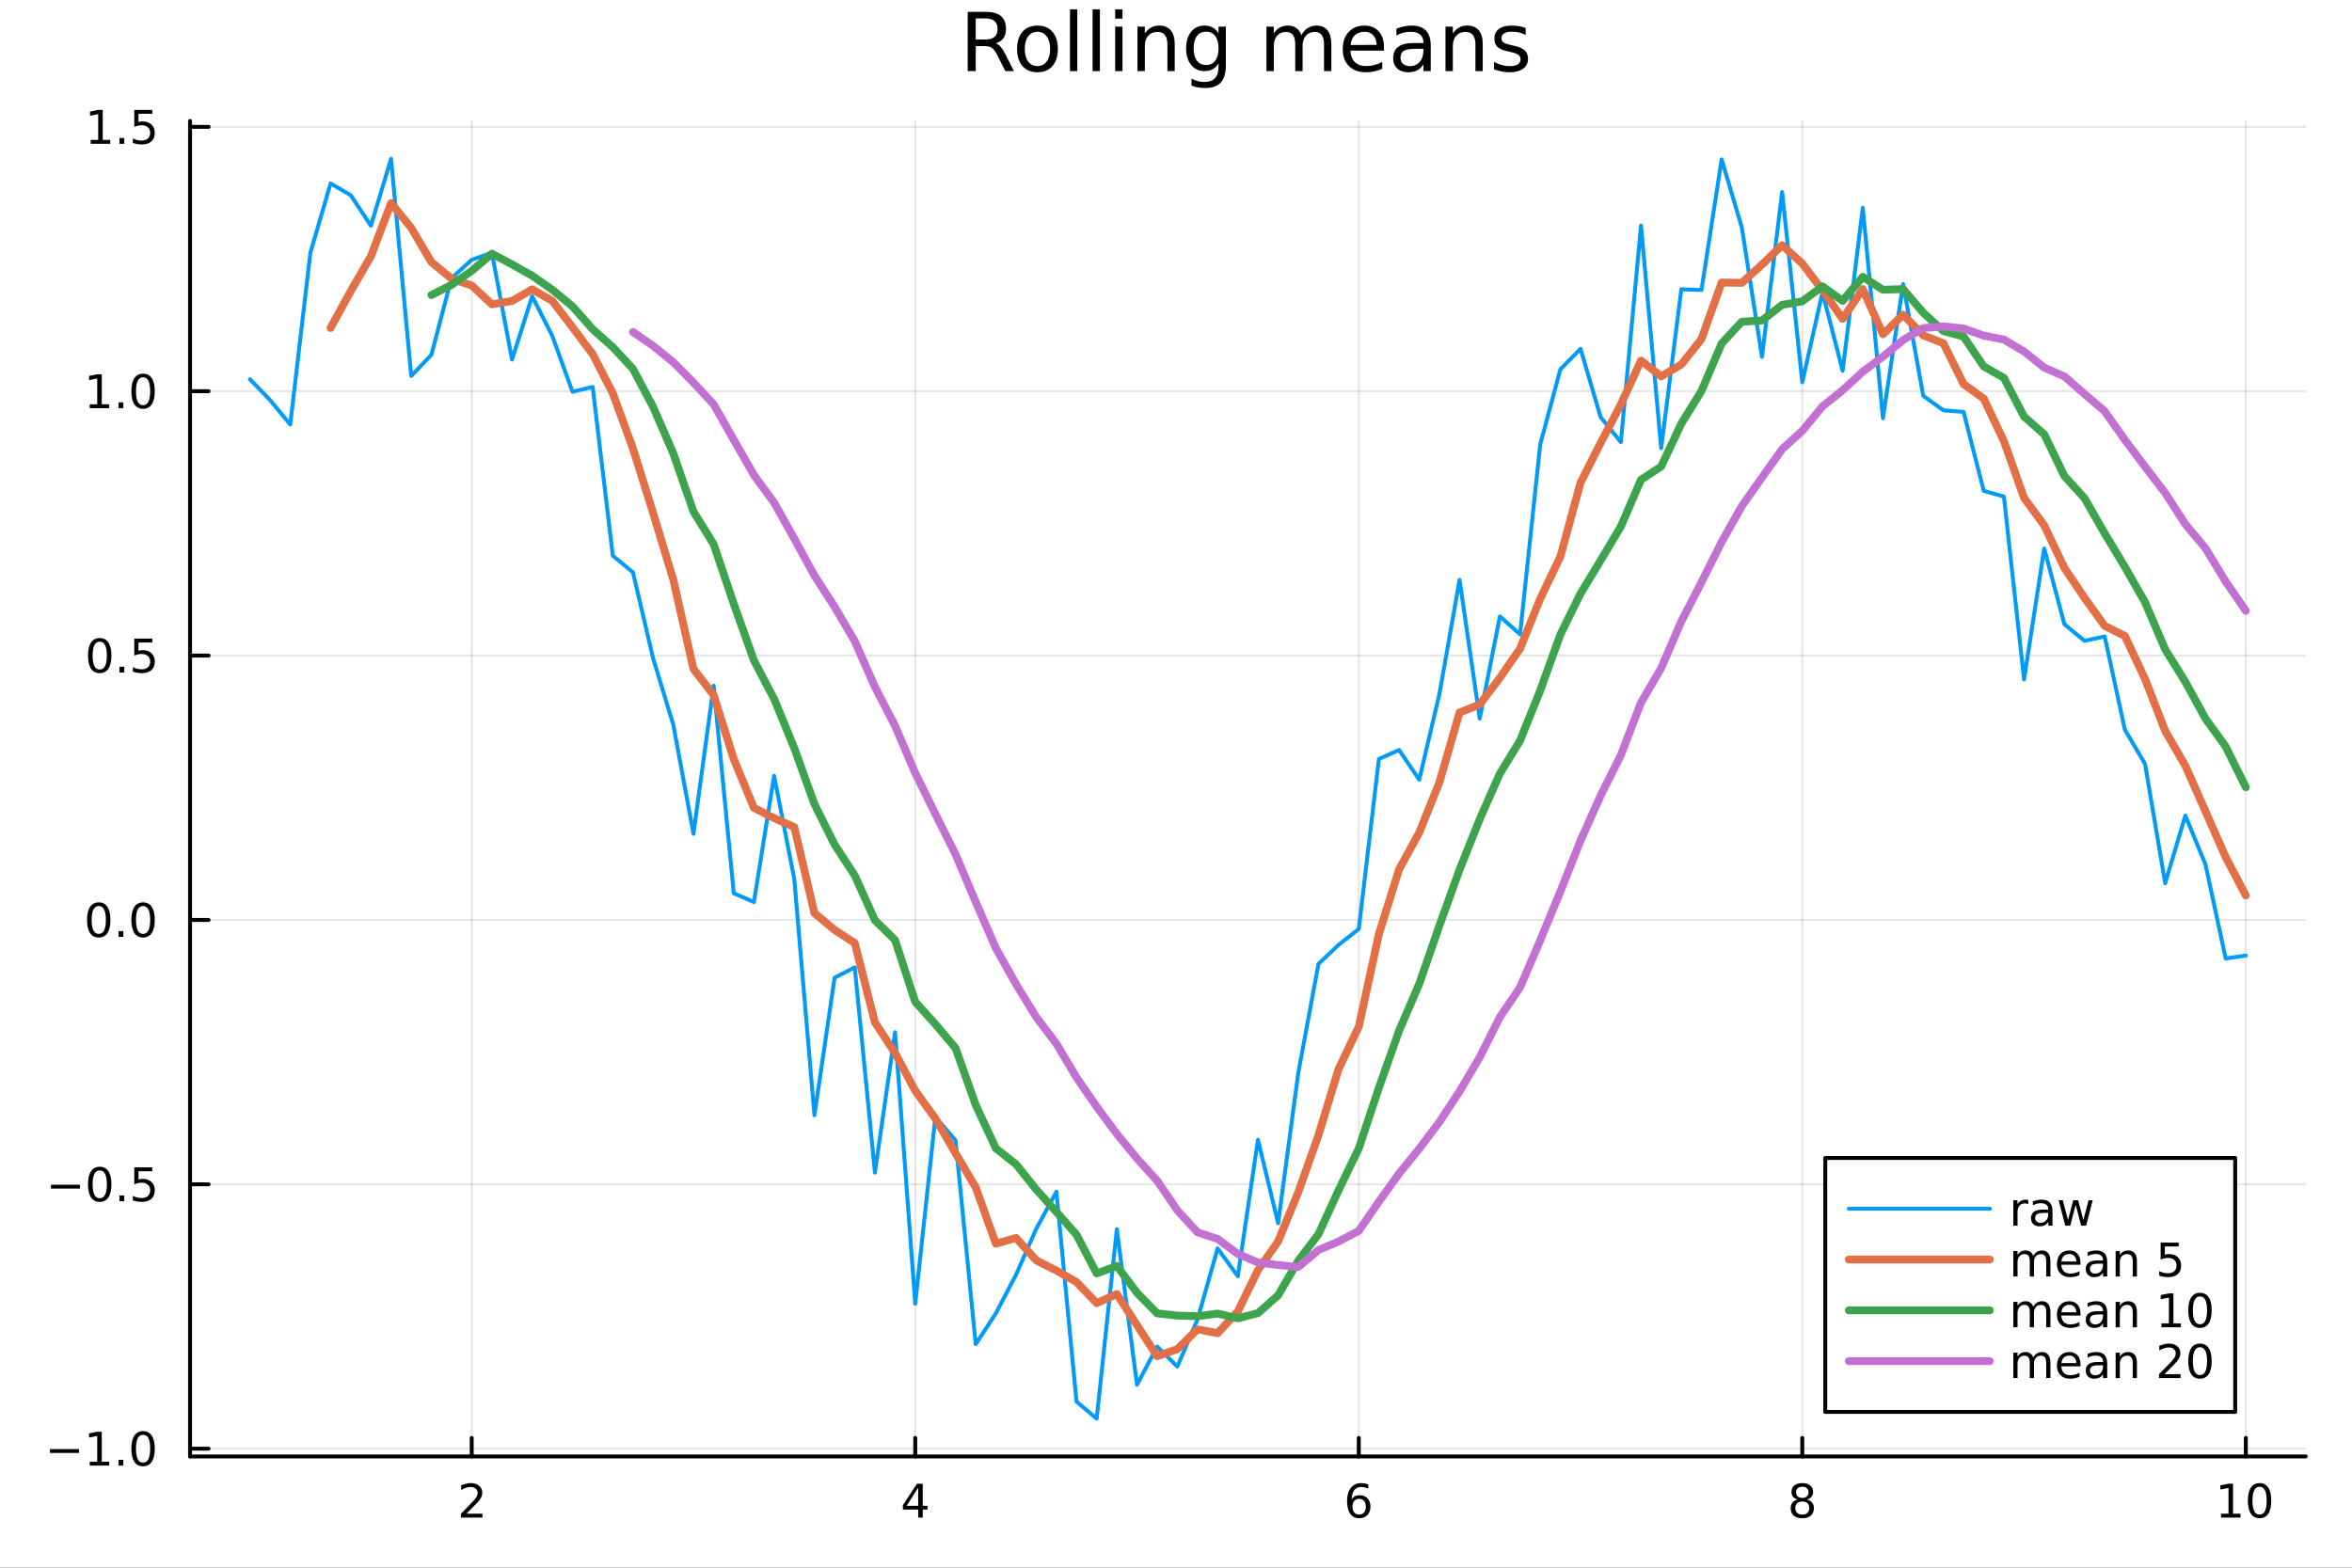 <?xml version="1.0" encoding="utf-8"?>
<svg xmlns="http://www.w3.org/2000/svg" xmlns:xlink="http://www.w3.org/1999/xlink" width="600" height="400" viewBox="0 0 2400 1600">
<rect x="0" y="0" width="2400" height="1600" fill="#333333" stroke="none"/>
<defs>
  <clipPath id="clip520">
    <rect x="0" y="0" width="2400" height="1600"/>
  </clipPath>
</defs>
<path clip-path="url(#clip520)" d="M0 1600 L2400 1600 L2400 0 L0 0  Z" fill="#ffffff" fill-rule="evenodd" fill-opacity="1"/>
<defs>
  <clipPath id="clip521">
    <rect x="480" y="0" width="1681" height="1600"/>
  </clipPath>
</defs>
<path clip-path="url(#clip520)" d="M193.936 1486.45 L2352.76 1486.45 L2352.76 123.472 L193.936 123.472  Z" fill="#ffffff" fill-rule="evenodd" fill-opacity="1"/>
<defs>
  <clipPath id="clip522">
    <rect x="193" y="123" width="2160" height="1364"/>
  </clipPath>
</defs>
<polyline clip-path="url(#clip522)" style="stroke:#000000; stroke-linecap:round; stroke-linejoin:round; stroke-width:2; stroke-opacity:0.1; fill:none" points="481.326,1486.45 481.326,123.472 "/>
<polyline clip-path="url(#clip522)" style="stroke:#000000; stroke-linecap:round; stroke-linejoin:round; stroke-width:2; stroke-opacity:0.1; fill:none" points="933.909,1486.45 933.909,123.472 "/>
<polyline clip-path="url(#clip522)" style="stroke:#000000; stroke-linecap:round; stroke-linejoin:round; stroke-width:2; stroke-opacity:0.1; fill:none" points="1386.49,1486.45 1386.49,123.472 "/>
<polyline clip-path="url(#clip522)" style="stroke:#000000; stroke-linecap:round; stroke-linejoin:round; stroke-width:2; stroke-opacity:0.1; fill:none" points="1839.07,1486.45 1839.07,123.472 "/>
<polyline clip-path="url(#clip522)" style="stroke:#000000; stroke-linecap:round; stroke-linejoin:round; stroke-width:2; stroke-opacity:0.1; fill:none" points="2291.66,1486.45 2291.66,123.472 "/>
<polyline clip-path="url(#clip522)" style="stroke:#000000; stroke-linecap:round; stroke-linejoin:round; stroke-width:2; stroke-opacity:0.1; fill:none" points="193.936,1478.52 2352.76,1478.52 "/>
<polyline clip-path="url(#clip522)" style="stroke:#000000; stroke-linecap:round; stroke-linejoin:round; stroke-width:2; stroke-opacity:0.1; fill:none" points="193.936,1208.71 2352.76,1208.71 "/>
<polyline clip-path="url(#clip522)" style="stroke:#000000; stroke-linecap:round; stroke-linejoin:round; stroke-width:2; stroke-opacity:0.1; fill:none" points="193.936,938.898 2352.76,938.898 "/>
<polyline clip-path="url(#clip522)" style="stroke:#000000; stroke-linecap:round; stroke-linejoin:round; stroke-width:2; stroke-opacity:0.1; fill:none" points="193.936,669.088 2352.76,669.088 "/>
<polyline clip-path="url(#clip522)" style="stroke:#000000; stroke-linecap:round; stroke-linejoin:round; stroke-width:2; stroke-opacity:0.1; fill:none" points="193.936,399.279 2352.76,399.279 "/>
<polyline clip-path="url(#clip522)" style="stroke:#000000; stroke-linecap:round; stroke-linejoin:round; stroke-width:2; stroke-opacity:0.1; fill:none" points="193.936,129.469 2352.76,129.469 "/>
<polyline clip-path="url(#clip520)" style="stroke:#000000; stroke-linecap:round; stroke-linejoin:round; stroke-width:4; stroke-opacity:1; fill:none" points="193.936,1486.45 2352.76,1486.45 "/>
<polyline clip-path="url(#clip520)" style="stroke:#000000; stroke-linecap:round; stroke-linejoin:round; stroke-width:4; stroke-opacity:1; fill:none" points="481.326,1486.45 481.326,1467.55 "/>
<polyline clip-path="url(#clip520)" style="stroke:#000000; stroke-linecap:round; stroke-linejoin:round; stroke-width:4; stroke-opacity:1; fill:none" points="933.909,1486.45 933.909,1467.55 "/>
<polyline clip-path="url(#clip520)" style="stroke:#000000; stroke-linecap:round; stroke-linejoin:round; stroke-width:4; stroke-opacity:1; fill:none" points="1386.49,1486.45 1386.49,1467.55 "/>
<polyline clip-path="url(#clip520)" style="stroke:#000000; stroke-linecap:round; stroke-linejoin:round; stroke-width:4; stroke-opacity:1; fill:none" points="1839.07,1486.45 1839.07,1467.55 "/>
<polyline clip-path="url(#clip520)" style="stroke:#000000; stroke-linecap:round; stroke-linejoin:round; stroke-width:4; stroke-opacity:1; fill:none" points="2291.66,1486.45 2291.66,1467.55 "/>
<path clip-path="url(#clip520)" d="M475.979 1544.91 L492.298 1544.91 L492.298 1548.85 L470.354 1548.85 L470.354 1544.91 Q473.016 1542.16 477.599 1537.53 Q482.206 1532.88 483.386 1531.53 Q485.632 1529.01 486.511 1527.27 Q487.414 1525.51 487.414 1523.82 Q487.414 1521.07 485.47 1519.33 Q483.548 1517.6 480.446 1517.6 Q478.247 1517.6 475.794 1518.36 Q473.363 1519.13 470.585 1520.68 L470.585 1515.95 Q473.409 1514.82 475.863 1514.24 Q478.317 1513.66 480.354 1513.66 Q485.724 1513.66 488.919 1516.35 Q492.113 1519.03 492.113 1523.52 Q492.113 1525.65 491.303 1527.57 Q490.516 1529.47 488.409 1532.07 Q487.831 1532.74 484.729 1535.95 Q481.627 1539.15 475.979 1544.91 Z" fill="#000000" fill-rule="nonzero" fill-opacity="1" /><path clip-path="url(#clip520)" d="M936.918 1518.36 L925.113 1536.81 L936.918 1536.81 L936.918 1518.36 M935.691 1514.29 L941.571 1514.29 L941.571 1536.81 L946.501 1536.81 L946.501 1540.7 L941.571 1540.7 L941.571 1548.85 L936.918 1548.85 L936.918 1540.7 L921.316 1540.7 L921.316 1536.19 L935.691 1514.29 Z" fill="#000000" fill-rule="nonzero" fill-opacity="1" /><path clip-path="url(#clip520)" d="M1386.9 1529.7 Q1383.75 1529.7 1381.9 1531.86 Q1380.07 1534.01 1380.07 1537.76 Q1380.07 1541.49 1381.9 1543.66 Q1383.75 1545.82 1386.9 1545.82 Q1390.04 1545.82 1391.87 1543.66 Q1393.73 1541.49 1393.73 1537.76 Q1393.73 1534.01 1391.87 1531.86 Q1390.04 1529.7 1386.9 1529.7 M1396.18 1515.05 L1396.18 1519.31 Q1394.42 1518.48 1392.61 1518.04 Q1390.83 1517.6 1389.07 1517.6 Q1384.44 1517.6 1381.99 1520.72 Q1379.56 1523.85 1379.21 1530.17 Q1380.58 1528.15 1382.64 1527.09 Q1384.7 1526 1387.17 1526 Q1392.38 1526 1395.39 1529.17 Q1398.42 1532.32 1398.42 1537.76 Q1398.42 1543.08 1395.28 1546.3 Q1392.13 1549.52 1386.9 1549.52 Q1380.9 1549.52 1377.73 1544.94 Q1374.56 1540.33 1374.56 1531.6 Q1374.56 1523.41 1378.45 1518.55 Q1382.34 1513.66 1388.89 1513.66 Q1390.65 1513.66 1392.43 1514.01 Q1394.23 1514.36 1396.18 1515.05 Z" fill="#000000" fill-rule="nonzero" fill-opacity="1" /><path clip-path="url(#clip520)" d="M1839.07 1532.44 Q1835.74 1532.44 1833.82 1534.22 Q1831.92 1536 1831.92 1539.13 Q1831.92 1542.25 1833.82 1544.03 Q1835.74 1545.82 1839.07 1545.82 Q1842.41 1545.82 1844.33 1544.03 Q1846.25 1542.23 1846.25 1539.13 Q1846.25 1536 1844.33 1534.22 Q1842.43 1532.44 1839.07 1532.44 M1834.4 1530.45 Q1831.39 1529.7 1829.7 1527.64 Q1828.03 1525.58 1828.03 1522.62 Q1828.03 1518.48 1830.97 1516.07 Q1833.94 1513.66 1839.07 1513.66 Q1844.24 1513.66 1847.18 1516.07 Q1850.12 1518.48 1850.12 1522.62 Q1850.12 1525.58 1848.43 1527.64 Q1846.76 1529.7 1843.77 1530.45 Q1847.15 1531.23 1849.03 1533.52 Q1850.93 1535.82 1850.93 1539.13 Q1850.93 1544.15 1847.85 1546.83 Q1844.79 1549.52 1839.07 1549.52 Q1833.36 1549.52 1830.28 1546.83 Q1827.22 1544.15 1827.22 1539.13 Q1827.22 1535.82 1829.12 1533.52 Q1831.02 1531.23 1834.4 1530.45 M1832.69 1523.06 Q1832.69 1525.75 1834.35 1527.25 Q1836.04 1528.76 1839.07 1528.76 Q1842.08 1528.76 1843.77 1527.25 Q1845.49 1525.75 1845.49 1523.06 Q1845.49 1520.38 1843.77 1518.87 Q1842.08 1517.37 1839.07 1517.37 Q1836.04 1517.37 1834.35 1518.87 Q1832.69 1520.38 1832.69 1523.06 Z" fill="#000000" fill-rule="nonzero" fill-opacity="1" /><path clip-path="url(#clip520)" d="M2266.34 1544.91 L2273.98 1544.91 L2273.98 1518.55 L2265.67 1520.21 L2265.67 1515.95 L2273.94 1514.29 L2278.61 1514.29 L2278.61 1544.91 L2286.25 1544.91 L2286.25 1548.85 L2266.34 1548.85 L2266.34 1544.91 Z" fill="#000000" fill-rule="nonzero" fill-opacity="1" /><path clip-path="url(#clip520)" d="M2305.7 1517.37 Q2302.09 1517.37 2300.26 1520.93 Q2298.45 1524.47 2298.45 1531.6 Q2298.45 1538.71 2300.26 1542.27 Q2302.09 1545.82 2305.7 1545.82 Q2309.33 1545.82 2311.14 1542.27 Q2312.96 1538.71 2312.96 1531.6 Q2312.96 1524.47 2311.14 1520.93 Q2309.33 1517.37 2305.7 1517.37 M2305.7 1513.66 Q2311.51 1513.66 2314.56 1518.27 Q2317.64 1522.85 2317.64 1531.6 Q2317.64 1540.33 2314.56 1544.94 Q2311.51 1549.52 2305.7 1549.52 Q2299.89 1549.52 2296.81 1544.94 Q2293.75 1540.33 2293.75 1531.6 Q2293.75 1522.85 2296.81 1518.27 Q2299.89 1513.66 2305.7 1513.66 Z" fill="#000000" fill-rule="nonzero" fill-opacity="1" /><polyline clip-path="url(#clip520)" style="stroke:#000000; stroke-linecap:round; stroke-linejoin:round; stroke-width:4; stroke-opacity:1; fill:none" points="193.936,1486.45 193.936,123.472 "/>
<polyline clip-path="url(#clip520)" style="stroke:#000000; stroke-linecap:round; stroke-linejoin:round; stroke-width:4; stroke-opacity:1; fill:none" points="193.936,1478.52 212.834,1478.52 "/>
<polyline clip-path="url(#clip520)" style="stroke:#000000; stroke-linecap:round; stroke-linejoin:round; stroke-width:4; stroke-opacity:1; fill:none" points="193.936,1208.71 212.834,1208.71 "/>
<polyline clip-path="url(#clip520)" style="stroke:#000000; stroke-linecap:round; stroke-linejoin:round; stroke-width:4; stroke-opacity:1; fill:none" points="193.936,938.898 212.834,938.898 "/>
<polyline clip-path="url(#clip520)" style="stroke:#000000; stroke-linecap:round; stroke-linejoin:round; stroke-width:4; stroke-opacity:1; fill:none" points="193.936,669.088 212.834,669.088 "/>
<polyline clip-path="url(#clip520)" style="stroke:#000000; stroke-linecap:round; stroke-linejoin:round; stroke-width:4; stroke-opacity:1; fill:none" points="193.936,399.279 212.834,399.279 "/>
<polyline clip-path="url(#clip520)" style="stroke:#000000; stroke-linecap:round; stroke-linejoin:round; stroke-width:4; stroke-opacity:1; fill:none" points="193.936,129.469 212.834,129.469 "/>
<path clip-path="url(#clip520)" d="M50.992 1478.97 L80.668 1478.97 L80.668 1482.9 L50.992 1482.9 L50.992 1478.97 Z" fill="#000000" fill-rule="nonzero" fill-opacity="1" /><path clip-path="url(#clip520)" d="M91.571 1491.86 L99.21 1491.86 L99.21 1465.5 L90.899 1467.16 L90.899 1462.9 L99.163 1461.24 L103.839 1461.24 L103.839 1491.86 L111.478 1491.86 L111.478 1495.8 L91.571 1495.8 L91.571 1491.86 Z" fill="#000000" fill-rule="nonzero" fill-opacity="1" /><path clip-path="url(#clip520)" d="M120.922 1489.92 L125.807 1489.92 L125.807 1495.8 L120.922 1495.8 L120.922 1489.92 Z" fill="#000000" fill-rule="nonzero" fill-opacity="1" /><path clip-path="url(#clip520)" d="M145.992 1464.32 Q142.381 1464.32 140.552 1467.88 Q138.746 1471.42 138.746 1478.55 Q138.746 1485.66 140.552 1489.22 Q142.381 1492.76 145.992 1492.76 Q149.626 1492.76 151.431 1489.22 Q153.26 1485.66 153.26 1478.55 Q153.26 1471.42 151.431 1467.88 Q149.626 1464.32 145.992 1464.32 M145.992 1460.61 Q151.802 1460.61 154.857 1465.22 Q157.936 1469.8 157.936 1478.55 Q157.936 1487.28 154.857 1491.89 Q151.802 1496.47 145.992 1496.47 Q140.181 1496.47 137.103 1491.89 Q134.047 1487.28 134.047 1478.55 Q134.047 1469.8 137.103 1465.22 Q140.181 1460.61 145.992 1460.61 Z" fill="#000000" fill-rule="nonzero" fill-opacity="1" /><path clip-path="url(#clip520)" d="M51.987 1209.16 L81.663 1209.16 L81.663 1213.09 L51.987 1213.09 L51.987 1209.16 Z" fill="#000000" fill-rule="nonzero" fill-opacity="1" /><path clip-path="url(#clip520)" d="M101.756 1194.51 Q98.145 1194.51 96.316 1198.07 Q94.51 1201.61 94.51 1208.74 Q94.51 1215.85 96.316 1219.41 Q98.145 1222.96 101.756 1222.96 Q105.39 1222.96 107.196 1219.41 Q109.024 1215.85 109.024 1208.74 Q109.024 1201.61 107.196 1198.07 Q105.39 1194.51 101.756 1194.51 M101.756 1190.8 Q107.566 1190.8 110.621 1195.41 Q113.7 1199.99 113.7 1208.74 Q113.7 1217.47 110.621 1222.08 Q107.566 1226.66 101.756 1226.66 Q95.946 1226.66 92.867 1222.08 Q89.811 1217.47 89.811 1208.74 Q89.811 1199.99 92.867 1195.41 Q95.946 1190.8 101.756 1190.8 Z" fill="#000000" fill-rule="nonzero" fill-opacity="1" /><path clip-path="url(#clip520)" d="M121.918 1220.11 L126.802 1220.11 L126.802 1225.99 L121.918 1225.99 L121.918 1220.11 Z" fill="#000000" fill-rule="nonzero" fill-opacity="1" /><path clip-path="url(#clip520)" d="M137.033 1191.43 L155.39 1191.43 L155.39 1195.36 L141.316 1195.36 L141.316 1203.84 Q142.334 1203.49 143.353 1203.33 Q144.371 1203.14 145.39 1203.14 Q151.177 1203.14 154.556 1206.31 Q157.936 1209.48 157.936 1214.9 Q157.936 1220.48 154.464 1223.58 Q150.992 1226.66 144.672 1226.66 Q142.496 1226.66 140.228 1226.29 Q137.982 1225.92 135.575 1225.18 L135.575 1220.48 Q137.658 1221.61 139.881 1222.17 Q142.103 1222.72 144.58 1222.72 Q148.584 1222.72 150.922 1220.62 Q153.26 1218.51 153.26 1214.9 Q153.26 1211.29 150.922 1209.18 Q148.584 1207.08 144.58 1207.08 Q142.705 1207.08 140.83 1207.49 Q138.978 1207.91 137.033 1208.79 L137.033 1191.43 Z" fill="#000000" fill-rule="nonzero" fill-opacity="1" /><path clip-path="url(#clip520)" d="M100.76 924.697 Q97.149 924.697 95.321 928.261 Q93.515 931.803 93.515 938.933 Q93.515 946.039 95.321 949.604 Q97.149 953.146 100.76 953.146 Q104.395 953.146 106.2 949.604 Q108.029 946.039 108.029 938.933 Q108.029 931.803 106.2 928.261 Q104.395 924.697 100.76 924.697 M100.76 920.993 Q106.571 920.993 109.626 925.599 Q112.705 930.183 112.705 938.933 Q112.705 947.66 109.626 952.266 Q106.571 956.849 100.76 956.849 Q94.95 956.849 91.871 952.266 Q88.816 947.66 88.816 938.933 Q88.816 930.183 91.871 925.599 Q94.95 920.993 100.76 920.993 Z" fill="#000000" fill-rule="nonzero" fill-opacity="1" /><path clip-path="url(#clip520)" d="M120.922 950.298 L125.807 950.298 L125.807 956.178 L120.922 956.178 L120.922 950.298 Z" fill="#000000" fill-rule="nonzero" fill-opacity="1" /><path clip-path="url(#clip520)" d="M145.992 924.697 Q142.381 924.697 140.552 928.261 Q138.746 931.803 138.746 938.933 Q138.746 946.039 140.552 949.604 Q142.381 953.146 145.992 953.146 Q149.626 953.146 151.431 949.604 Q153.26 946.039 153.26 938.933 Q153.26 931.803 151.431 928.261 Q149.626 924.697 145.992 924.697 M145.992 920.993 Q151.802 920.993 154.857 925.599 Q157.936 930.183 157.936 938.933 Q157.936 947.66 154.857 952.266 Q151.802 956.849 145.992 956.849 Q140.181 956.849 137.103 952.266 Q134.047 947.66 134.047 938.933 Q134.047 930.183 137.103 925.599 Q140.181 920.993 145.992 920.993 Z" fill="#000000" fill-rule="nonzero" fill-opacity="1" /><path clip-path="url(#clip520)" d="M101.756 654.887 Q98.145 654.887 96.316 658.452 Q94.51 661.993 94.51 669.123 Q94.51 676.23 96.316 679.794 Q98.145 683.336 101.756 683.336 Q105.39 683.336 107.196 679.794 Q109.024 676.23 109.024 669.123 Q109.024 661.993 107.196 658.452 Q105.39 654.887 101.756 654.887 M101.756 651.183 Q107.566 651.183 110.621 655.79 Q113.7 660.373 113.7 669.123 Q113.7 677.85 110.621 682.456 Q107.566 687.04 101.756 687.04 Q95.946 687.04 92.867 682.456 Q89.811 677.85 89.811 669.123 Q89.811 660.373 92.867 655.79 Q95.946 651.183 101.756 651.183 Z" fill="#000000" fill-rule="nonzero" fill-opacity="1" /><path clip-path="url(#clip520)" d="M121.918 680.489 L126.802 680.489 L126.802 686.368 L121.918 686.368 L121.918 680.489 Z" fill="#000000" fill-rule="nonzero" fill-opacity="1" /><path clip-path="url(#clip520)" d="M137.033 651.808 L155.39 651.808 L155.39 655.744 L141.316 655.744 L141.316 664.216 Q142.334 663.868 143.353 663.706 Q144.371 663.521 145.39 663.521 Q151.177 663.521 154.556 666.693 Q157.936 669.864 157.936 675.28 Q157.936 680.859 154.464 683.961 Q150.992 687.04 144.672 687.04 Q142.496 687.04 140.228 686.669 Q137.982 686.299 135.575 685.558 L135.575 680.859 Q137.658 681.993 139.881 682.549 Q142.103 683.104 144.58 683.104 Q148.584 683.104 150.922 680.998 Q153.26 678.892 153.26 675.28 Q153.26 671.669 150.922 669.563 Q148.584 667.456 144.58 667.456 Q142.705 667.456 140.83 667.873 Q138.978 668.29 137.033 669.169 L137.033 651.808 Z" fill="#000000" fill-rule="nonzero" fill-opacity="1" /><path clip-path="url(#clip520)" d="M91.571 412.624 L99.21 412.624 L99.21 386.258 L90.899 387.925 L90.899 383.665 L99.163 381.999 L103.839 381.999 L103.839 412.624 L111.478 412.624 L111.478 416.559 L91.571 416.559 L91.571 412.624 Z" fill="#000000" fill-rule="nonzero" fill-opacity="1" /><path clip-path="url(#clip520)" d="M120.922 410.679 L125.807 410.679 L125.807 416.559 L120.922 416.559 L120.922 410.679 Z" fill="#000000" fill-rule="nonzero" fill-opacity="1" /><path clip-path="url(#clip520)" d="M145.992 385.077 Q142.381 385.077 140.552 388.642 Q138.746 392.184 138.746 399.313 Q138.746 406.42 140.552 409.985 Q142.381 413.526 145.992 413.526 Q149.626 413.526 151.431 409.985 Q153.26 406.42 153.26 399.313 Q153.26 392.184 151.431 388.642 Q149.626 385.077 145.992 385.077 M145.992 381.374 Q151.802 381.374 154.857 385.98 Q157.936 390.563 157.936 399.313 Q157.936 408.04 154.857 412.647 Q151.802 417.23 145.992 417.23 Q140.181 417.23 137.103 412.647 Q134.047 408.04 134.047 399.313 Q134.047 390.563 137.103 385.98 Q140.181 381.374 145.992 381.374 Z" fill="#000000" fill-rule="nonzero" fill-opacity="1" /><path clip-path="url(#clip520)" d="M92.566 142.814 L100.205 142.814 L100.205 116.448 L91.895 118.115 L91.895 113.856 L100.159 112.189 L104.834 112.189 L104.834 142.814 L112.473 142.814 L112.473 146.749 L92.566 146.749 L92.566 142.814 Z" fill="#000000" fill-rule="nonzero" fill-opacity="1" /><path clip-path="url(#clip520)" d="M121.918 140.869 L126.802 140.869 L126.802 146.749 L121.918 146.749 L121.918 140.869 Z" fill="#000000" fill-rule="nonzero" fill-opacity="1" /><path clip-path="url(#clip520)" d="M137.033 112.189 L155.39 112.189 L155.39 116.124 L141.316 116.124 L141.316 124.596 Q142.334 124.249 143.353 124.087 Q144.371 123.902 145.39 123.902 Q151.177 123.902 154.556 127.073 Q157.936 130.245 157.936 135.661 Q157.936 141.24 154.464 144.342 Q150.992 147.42 144.672 147.42 Q142.496 147.42 140.228 147.05 Q137.982 146.68 135.575 145.939 L135.575 141.24 Q137.658 142.374 139.881 142.93 Q142.103 143.485 144.58 143.485 Q148.584 143.485 150.922 141.379 Q153.26 139.272 153.26 135.661 Q153.26 132.05 150.922 129.944 Q148.584 127.837 144.58 127.837 Q142.705 127.837 140.83 128.254 Q138.978 128.67 137.033 129.55 L137.033 112.189 Z" fill="#000000" fill-rule="nonzero" fill-opacity="1" /><path clip-path="url(#clip520)" d="M1016.15 44.22 Q1018.79 45.111 1021.26 48.028 Q1023.77 50.944 1026.28 56.048 L1034.59 72.576 L1025.8 72.576 L1018.06 57.061 Q1015.06 50.985 1012.22 49 Q1009.43 47.015 1004.57 47.015 L995.656 47.015 L995.656 72.576 L987.474 72.576 L987.474 12.096 L1005.95 12.096 Q1016.32 12.096 1021.42 16.43 Q1026.52 20.765 1026.52 29.515 Q1026.52 35.227 1023.85 38.994 Q1021.22 42.761 1016.15 44.22 M995.656 18.82 L995.656 40.29 L1005.95 40.29 Q1011.86 40.29 1014.86 37.576 Q1017.9 34.822 1017.9 29.515 Q1017.9 24.208 1014.86 21.535 Q1011.86 18.82 1005.95 18.82 L995.656 18.82 Z" fill="#000000" fill-rule="nonzero" fill-opacity="1" /><path clip-path="url(#clip520)" d="M1058.65 32.431 Q1052.65 32.431 1049.17 37.131 Q1045.69 41.789 1045.69 49.931 Q1045.69 58.074 1049.13 62.773 Q1052.61 67.431 1058.65 67.431 Q1064.6 67.431 1068.09 62.732 Q1071.57 58.033 1071.57 49.931 Q1071.57 41.87 1068.09 37.171 Q1064.6 32.431 1058.65 32.431 M1058.65 26.112 Q1068.37 26.112 1073.92 32.431 Q1079.47 38.751 1079.47 49.931 Q1079.47 61.071 1073.92 67.431 Q1068.37 73.751 1058.65 73.751 Q1048.89 73.751 1043.34 67.431 Q1037.83 61.071 1037.83 49.931 Q1037.83 38.751 1043.34 32.431 Q1048.89 26.112 1058.65 26.112 Z" fill="#000000" fill-rule="nonzero" fill-opacity="1" /><path clip-path="url(#clip520)" d="M1091.82 9.544 L1099.28 9.544 L1099.28 72.576 L1091.82 72.576 L1091.82 9.544 Z" fill="#000000" fill-rule="nonzero" fill-opacity="1" /><path clip-path="url(#clip520)" d="M1114.87 9.544 L1122.33 9.544 L1122.33 72.576 L1114.87 72.576 L1114.87 9.544 Z" fill="#000000" fill-rule="nonzero" fill-opacity="1" /><path clip-path="url(#clip520)" d="M1137.92 27.206 L1145.38 27.206 L1145.38 72.576 L1137.92 72.576 L1137.92 27.206 M1137.92 9.544 L1145.38 9.544 L1145.38 18.983 L1137.92 18.983 L1137.92 9.544 Z" fill="#000000" fill-rule="nonzero" fill-opacity="1" /><path clip-path="url(#clip520)" d="M1198.69 45.192 L1198.69 72.576 L1191.23 72.576 L1191.23 45.435 Q1191.23 38.994 1188.72 35.794 Q1186.21 32.594 1181.19 32.594 Q1175.15 32.594 1171.67 36.442 Q1168.18 40.29 1168.18 46.934 L1168.18 72.576 L1160.69 72.576 L1160.69 27.206 L1168.18 27.206 L1168.18 34.254 Q1170.86 30.163 1174.46 28.138 Q1178.11 26.112 1182.85 26.112 Q1190.67 26.112 1194.68 30.973 Q1198.69 35.794 1198.69 45.192 Z" fill="#000000" fill-rule="nonzero" fill-opacity="1" /><path clip-path="url(#clip520)" d="M1243.41 49.364 Q1243.41 41.263 1240.05 36.806 Q1236.73 32.35 1230.69 32.35 Q1224.69 32.35 1221.33 36.806 Q1218.01 41.263 1218.01 49.364 Q1218.01 57.426 1221.33 61.882 Q1224.69 66.338 1230.69 66.338 Q1236.73 66.338 1240.05 61.882 Q1243.41 57.426 1243.41 49.364 M1250.86 66.945 Q1250.86 78.531 1245.72 84.162 Q1240.57 89.833 1229.96 89.833 Q1226.03 89.833 1222.55 89.225 Q1219.06 88.658 1215.78 87.443 L1215.78 80.192 Q1219.06 81.974 1222.26 82.825 Q1225.46 83.675 1228.79 83.675 Q1236.12 83.675 1239.76 79.827 Q1243.41 76.019 1243.41 68.282 L1243.41 64.596 Q1241.1 68.606 1237.5 70.591 Q1233.89 72.576 1228.87 72.576 Q1220.52 72.576 1215.42 66.216 Q1210.31 59.856 1210.31 49.364 Q1210.31 38.832 1215.42 32.472 Q1220.52 26.112 1228.87 26.112 Q1233.89 26.112 1237.5 28.097 Q1241.1 30.082 1243.41 34.092 L1243.41 27.206 L1250.86 27.206 L1250.86 66.945 Z" fill="#000000" fill-rule="nonzero" fill-opacity="1" /><path clip-path="url(#clip520)" d="M1327.91 35.915 Q1330.71 30.892 1334.6 28.502 Q1338.48 26.112 1343.75 26.112 Q1350.84 26.112 1354.69 31.095 Q1358.54 36.037 1358.54 45.192 L1358.54 72.576 L1351.04 72.576 L1351.04 45.435 Q1351.04 38.913 1348.73 35.753 Q1346.42 32.594 1341.68 32.594 Q1335.89 32.594 1332.53 36.442 Q1329.17 40.29 1329.17 46.934 L1329.17 72.576 L1321.67 72.576 L1321.67 45.435 Q1321.67 38.873 1319.36 35.753 Q1317.06 32.594 1312.23 32.594 Q1306.52 32.594 1303.16 36.482 Q1299.8 40.331 1299.8 46.934 L1299.8 72.576 L1292.3 72.576 L1292.3 27.206 L1299.8 27.206 L1299.8 34.254 Q1302.35 30.082 1305.92 28.097 Q1309.48 26.112 1314.38 26.112 Q1319.32 26.112 1322.77 28.624 Q1326.25 31.135 1327.91 35.915 Z" fill="#000000" fill-rule="nonzero" fill-opacity="1" /><path clip-path="url(#clip520)" d="M1412.21 48.028 L1412.21 51.673 L1377.94 51.673 Q1378.43 59.37 1382.56 63.421 Q1386.73 67.431 1394.14 67.431 Q1398.44 67.431 1402.45 66.378 Q1406.5 65.325 1410.47 63.218 L1410.47 70.267 Q1406.46 71.968 1402.25 72.86 Q1398.03 73.751 1393.7 73.751 Q1382.84 73.751 1376.48 67.431 Q1370.16 61.112 1370.16 50.337 Q1370.16 39.197 1376.16 32.675 Q1382.19 26.112 1392.4 26.112 Q1401.56 26.112 1406.86 32.026 Q1412.21 37.9 1412.21 48.028 M1404.76 45.84 Q1404.68 39.723 1401.31 36.077 Q1397.99 32.431 1392.48 32.431 Q1386.24 32.431 1382.48 35.956 Q1378.75 39.48 1378.18 45.88 L1404.76 45.84 Z" fill="#000000" fill-rule="nonzero" fill-opacity="1" /><path clip-path="url(#clip520)" d="M1445.06 49.769 Q1436.03 49.769 1432.55 51.835 Q1429.06 53.901 1429.06 58.884 Q1429.06 62.854 1431.66 65.203 Q1434.29 67.512 1438.78 67.512 Q1444.98 67.512 1448.71 63.137 Q1452.48 58.722 1452.48 51.43 L1452.48 49.769 L1445.06 49.769 M1459.93 46.691 L1459.93 72.576 L1452.48 72.576 L1452.48 65.689 Q1449.92 69.821 1446.12 71.806 Q1442.31 73.751 1436.8 73.751 Q1429.83 73.751 1425.7 69.862 Q1421.61 65.933 1421.61 59.37 Q1421.61 51.714 1426.71 47.825 Q1431.86 43.936 1442.03 43.936 L1452.48 43.936 L1452.48 43.207 Q1452.48 38.062 1449.07 35.267 Q1445.71 32.431 1439.6 32.431 Q1435.71 32.431 1432.02 33.363 Q1428.33 34.295 1424.93 36.158 L1424.93 29.272 Q1429.02 27.692 1432.87 26.922 Q1436.72 26.112 1440.36 26.112 Q1450.21 26.112 1455.07 31.216 Q1459.93 36.32 1459.93 46.691 Z" fill="#000000" fill-rule="nonzero" fill-opacity="1" /><path clip-path="url(#clip520)" d="M1513 45.192 L1513 72.576 L1505.54 72.576 L1505.54 45.435 Q1505.54 38.994 1503.03 35.794 Q1500.52 32.594 1495.5 32.594 Q1489.46 32.594 1485.98 36.442 Q1482.49 40.29 1482.49 46.934 L1482.49 72.576 L1475 72.576 L1475 27.206 L1482.49 27.206 L1482.49 34.254 Q1485.17 30.163 1488.77 28.138 Q1492.42 26.112 1497.16 26.112 Q1504.98 26.112 1508.99 30.973 Q1513 35.794 1513 45.192 Z" fill="#000000" fill-rule="nonzero" fill-opacity="1" /><path clip-path="url(#clip520)" d="M1556.79 28.543 L1556.79 35.591 Q1553.63 33.971 1550.23 33.161 Q1546.82 32.35 1543.18 32.35 Q1537.63 32.35 1534.83 34.052 Q1532.08 35.753 1532.08 39.156 Q1532.08 41.749 1534.06 43.248 Q1536.05 44.706 1542.04 46.043 L1544.59 46.61 Q1552.53 48.311 1555.86 51.43 Q1559.22 54.509 1559.22 60.059 Q1559.22 66.378 1554.2 70.064 Q1549.21 73.751 1540.46 73.751 Q1536.82 73.751 1532.85 73.022 Q1528.92 72.333 1524.54 70.915 L1524.54 63.218 Q1528.67 65.365 1532.68 66.459 Q1536.7 67.512 1540.62 67.512 Q1545.89 67.512 1548.73 65.73 Q1551.56 63.907 1551.56 60.626 Q1551.56 57.588 1549.5 55.967 Q1547.47 54.347 1540.54 52.848 L1537.95 52.24 Q1531.02 50.782 1527.95 47.785 Q1524.87 44.746 1524.87 39.48 Q1524.87 33.08 1529.4 29.596 Q1533.94 26.112 1542.29 26.112 Q1546.42 26.112 1550.06 26.72 Q1553.71 27.327 1556.79 28.543 Z" fill="#000000" fill-rule="nonzero" fill-opacity="1" /><polyline clip-path="url(#clip522)" style="stroke:#009af9; stroke-linecap:round; stroke-linejoin:round; stroke-width:4; stroke-opacity:1; fill:none" points="255.035,387.062 275.607,408.355 296.179,433.23 316.751,257.696 337.322,187.243 357.894,199.2 378.466,230.416 399.038,162.047 419.61,383.706 440.182,362.115 460.754,283.847 481.326,265.177 501.898,257.932 522.47,367.009 543.042,302.41 563.614,342.913 584.186,399.855 604.758,394.914 625.33,567.169 645.902,584.228 666.474,672.017 687.046,739.68 707.617,850.924 728.189,699.782 748.761,911.69 769.333,920.65 789.905,791.771 810.477,897.035 831.049,1138.27 851.621,997.944 872.193,987.268 892.765,1196.75 913.337,1053.44 933.909,1330.61 954.481,1139.89 975.053,1163.95 995.625,1371.88 1016.2,1340.35 1036.77,1301 1057.34,1254.28 1077.91,1216.27 1098.48,1430.45 1119.06,1447.87 1139.63,1254.51 1160.2,1413.31 1180.77,1374.3 1201.34,1394.76 1221.92,1346.76 1242.49,1274.08 1263.06,1302.58 1283.63,1163.31 1304.2,1248.48 1324.78,1095 1345.35,983.852 1365.92,964.308 1386.49,948.174 1407.06,774.613 1427.64,765.453 1448.21,795.777 1468.78,708.394 1489.35,591.839 1509.92,733.392 1530.5,629.12 1551.07,647.409 1571.64,453.658 1592.21,376.929 1612.78,356.032 1633.35,425.818 1653.93,451.156 1674.5,230.262 1695.07,457.451 1715.64,295.211 1736.21,296.016 1756.79,162.711 1777.36,232.115 1797.93,364.224 1818.5,196.048 1839.07,390.101 1859.65,298.393 1880.22,378.446 1900.79,212.109 1921.36,426.802 1941.93,289.917 1962.51,404.022 1983.08,418.771 2003.65,420.416 2024.22,500.96 2044.79,506.766 2065.37,693.448 2085.94,559.778 2106.51,637.067 2127.08,654.069 2147.65,649.631 2168.23,744.741 2188.8,779.645 2209.37,901.393 2229.94,832.402 2250.51,882.374 2271.09,978.261 2291.66,975.225 "/>
<polyline clip-path="url(#clip522)" style="stroke:#e26f46; stroke-linecap:round; stroke-linejoin:round; stroke-width:8; stroke-opacity:1; fill:none" points="337.322,334.717 357.894,297.145 378.466,261.557 399.038,207.32 419.61,232.523 440.182,267.497 460.754,284.426 481.326,291.379 501.898,310.556 522.47,307.216 543.042,295.275 563.614,307.088 584.186,334.024 604.758,361.42 625.33,401.452 645.902,457.816 666.474,523.637 687.046,591.602 707.617,682.804 728.189,709.326 748.761,774.819 769.333,824.545 789.905,834.963 810.477,844.186 831.049,931.883 851.621,949.133 872.193,962.457 892.765,1043.45 913.337,1074.74 933.909,1113.2 954.481,1141.59 975.053,1176.93 995.625,1211.95 1016.2,1269.34 1036.77,1263.41 1057.34,1286.29 1077.91,1296.76 1098.48,1308.47 1119.06,1329.98 1139.63,1320.68 1160.2,1352.48 1180.77,1384.09 1201.34,1376.95 1221.92,1356.73 1242.49,1360.64 1263.06,1338.5 1283.63,1296.3 1304.2,1267.04 1324.78,1216.69 1345.35,1158.64 1365.92,1090.99 1386.49,1047.96 1407.06,953.189 1427.64,887.28 1448.21,849.665 1468.78,798.482 1489.35,727.215 1509.92,718.971 1530.5,691.704 1551.07,662.031 1571.64,611.083 1592.21,568.101 1612.78,492.63 1633.35,451.969 1653.93,412.718 1674.5,368.039 1695.07,384.144 1715.64,371.979 1736.21,346.019 1756.79,288.33 1777.36,288.701 1797.93,270.055 1818.5,250.223 1839.07,269.04 1859.65,296.176 1880.22,325.443 1900.79,295.019 1921.36,341.17 1941.93,321.134 1962.51,342.259 1983.08,350.324 2003.65,391.986 2024.22,406.817 2044.79,450.187 2065.37,508.072 2085.94,536.274 2106.51,579.604 2127.08,610.226 2147.65,638.799 2168.23,649.057 2188.8,693.031 2209.37,745.896 2229.94,781.563 2250.51,828.111 2271.09,874.815 2291.66,913.931 "/>
<polyline clip-path="url(#clip522)" style="stroke:#3da44d; stroke-linecap:round; stroke-linejoin:round; stroke-width:8; stroke-opacity:1; fill:none" points="440.182,301.107 460.754,290.786 481.326,276.468 501.898,258.938 522.47,269.869 543.042,281.386 563.614,295.757 584.186,312.701 604.758,335.988 625.33,354.334 645.902,376.545 666.474,415.362 687.046,462.813 707.617,522.112 728.189,555.389 748.761,616.317 769.333,674.091 789.905,713.282 810.477,763.495 831.049,820.604 851.621,861.976 872.193,893.501 892.765,939.209 913.337,959.461 933.909,1022.54 954.481,1045.36 975.053,1069.69 995.625,1127.7 1016.2,1172.04 1036.77,1188.31 1057.34,1213.94 1077.91,1236.84 1098.48,1260.21 1119.06,1299.66 1139.63,1292.05 1160.2,1319.39 1180.77,1340.42 1201.34,1342.71 1221.92,1343.35 1242.49,1340.66 1263.06,1345.49 1283.63,1340.19 1304.2,1322 1324.78,1286.71 1345.35,1259.64 1365.92,1214.74 1386.49,1172.13 1407.06,1110.11 1427.64,1051.98 1448.21,1004.15 1468.78,944.736 1489.35,887.588 1509.92,836.08 1530.5,789.492 1551.07,755.848 1571.64,704.783 1592.21,647.658 1612.78,605.8 1633.35,571.837 1653.93,537.375 1674.5,489.561 1695.07,476.123 1715.64,432.304 1736.21,398.994 1756.79,350.524 1777.36,328.37 1797.93,327.1 1818.5,311.101 1839.07,307.529 1859.65,292.253 1880.22,307.072 1900.79,282.537 1921.36,295.697 1941.93,295.087 1962.51,319.218 1983.08,337.883 2003.65,343.503 2024.22,373.994 2044.79,385.66 2065.37,425.166 2085.94,443.299 2106.51,485.795 2127.08,508.521 2147.65,544.493 2168.23,578.565 2188.8,614.652 2209.37,662.75 2229.94,695.894 2250.51,733.455 2271.09,761.936 2291.66,803.481 "/>
<polyline clip-path="url(#clip522)" style="stroke:#c271d2; stroke-linecap:round; stroke-linejoin:round; stroke-width:8; stroke-opacity:1; fill:none" points="645.902,338.826 666.474,353.074 687.046,369.64 707.617,390.525 728.189,412.629 748.761,448.852 769.333,484.924 789.905,512.992 810.477,549.741 831.049,587.469 851.621,619.261 872.193,654.432 892.765,701.011 913.337,740.786 933.909,788.966 954.481,830.84 975.053,871.892 995.625,920.493 1016.2,967.765 1036.77,1004.46 1057.34,1037.96 1077.91,1065.17 1098.48,1099.71 1119.06,1129.56 1139.63,1157.29 1160.2,1182.38 1180.77,1205.06 1201.34,1235.21 1221.92,1257.69 1242.49,1264.48 1263.06,1279.72 1283.63,1288.52 1304.2,1291.1 1324.78,1293.18 1345.35,1275.84 1365.92,1267.07 1386.49,1256.28 1407.06,1226.41 1427.64,1197.67 1448.21,1172.41 1468.78,1145.11 1489.35,1113.89 1509.92,1079.04 1530.5,1038.1 1551.07,1007.75 1571.64,959.763 1592.21,909.894 1612.78,857.958 1633.35,811.911 1653.93,770.764 1674.5,717.149 1695.07,681.855 1715.64,634.192 1736.21,594.243 1756.79,553.186 1777.36,516.576 1797.93,487.379 1818.5,458.451 1839.07,439.683 1859.65,414.814 1880.22,398.316 1900.79,379.33 1921.36,364.001 1941.93,347.04 1962.51,334.871 1983.08,333.127 2003.65,335.301 2024.22,342.547 2044.79,346.595 2065.37,358.709 2085.94,375.185 2106.51,384.166 2127.08,402.109 2147.65,419.79 2168.23,448.891 2188.8,476.268 2209.37,503.126 2229.94,534.944 2250.51,559.558 2271.09,593.551 2291.66,623.39 "/>
<path clip-path="url(#clip520)" d="M1862.53 1441.02 L2280.8 1441.02 L2280.8 1181.82 L1862.53 1181.82  Z" fill="#ffffff" fill-rule="evenodd" fill-opacity="1"/>
<polyline clip-path="url(#clip520)" style="stroke:#000000; stroke-linecap:round; stroke-linejoin:round; stroke-width:4; stroke-opacity:1; fill:none" points="1862.53,1441.02 2280.8,1441.02 2280.8,1181.82 1862.53,1181.82 1862.53,1441.02 "/>
<polyline clip-path="url(#clip520)" style="stroke:#009af9; stroke-linecap:round; stroke-linejoin:round; stroke-width:4; stroke-opacity:1; fill:none" points="1886.52,1233.66 2030.44,1233.66 "/>
<path clip-path="url(#clip520)" d="M2069.61 1228.99 Q2068.89 1228.57 2068.04 1228.39 Q2067.2 1228.18 2066.18 1228.18 Q2062.57 1228.18 2060.63 1230.54 Q2058.71 1232.88 2058.71 1237.28 L2058.71 1250.94 L2054.43 1250.94 L2054.43 1225.01 L2058.71 1225.01 L2058.71 1229.04 Q2060.05 1226.68 2062.2 1225.54 Q2064.36 1224.38 2067.43 1224.38 Q2067.87 1224.38 2068.41 1224.45 Q2068.94 1224.5 2069.59 1224.62 L2069.61 1228.99 Z" fill="#000000" fill-rule="nonzero" fill-opacity="1" /><path clip-path="url(#clip520)" d="M2085.86 1237.9 Q2080.7 1237.9 2078.71 1239.08 Q2076.72 1240.26 2076.72 1243.11 Q2076.72 1245.38 2078.2 1246.72 Q2079.7 1248.04 2082.27 1248.04 Q2085.81 1248.04 2087.94 1245.54 Q2090.1 1243.02 2090.1 1238.85 L2090.1 1237.9 L2085.86 1237.9 M2094.36 1236.14 L2094.36 1250.94 L2090.1 1250.94 L2090.1 1247 Q2088.64 1249.36 2086.46 1250.5 Q2084.29 1251.61 2081.14 1251.61 Q2077.16 1251.61 2074.8 1249.38 Q2072.46 1247.14 2072.46 1243.39 Q2072.46 1239.01 2075.37 1236.79 Q2078.31 1234.57 2084.12 1234.57 L2090.1 1234.57 L2090.1 1234.15 Q2090.1 1231.21 2088.15 1229.62 Q2086.23 1228 2082.74 1228 Q2080.51 1228 2078.41 1228.53 Q2076.3 1229.06 2074.36 1230.13 L2074.36 1226.19 Q2076.69 1225.29 2078.89 1224.85 Q2081.09 1224.38 2083.18 1224.38 Q2088.8 1224.38 2091.58 1227.3 Q2094.36 1230.22 2094.36 1236.14 Z" fill="#000000" fill-rule="nonzero" fill-opacity="1" /><path clip-path="url(#clip520)" d="M2100.65 1225.01 L2104.91 1225.01 L2110.24 1245.24 L2115.54 1225.01 L2120.56 1225.01 L2125.88 1245.24 L2131.18 1225.01 L2135.44 1225.01 L2128.66 1250.94 L2123.64 1250.94 L2118.06 1229.69 L2112.46 1250.94 L2107.43 1250.94 L2100.65 1225.01 Z" fill="#000000" fill-rule="nonzero" fill-opacity="1" /><polyline clip-path="url(#clip520)" style="stroke:#e26f46; stroke-linecap:round; stroke-linejoin:round; stroke-width:8; stroke-opacity:1; fill:none" points="1886.52,1285.5 2030.44,1285.5 "/>
<path clip-path="url(#clip520)" d="M2074.77 1281.83 Q2076.37 1278.96 2078.59 1277.59 Q2080.81 1276.22 2083.82 1276.22 Q2087.87 1276.22 2090.07 1279.07 Q2092.27 1281.9 2092.27 1287.13 L2092.27 1302.78 L2087.99 1302.78 L2087.99 1287.27 Q2087.99 1283.54 2086.67 1281.73 Q2085.35 1279.93 2082.64 1279.93 Q2079.33 1279.93 2077.41 1282.13 Q2075.49 1284.33 2075.49 1288.12 L2075.49 1302.78 L2071.21 1302.78 L2071.21 1287.27 Q2071.21 1283.52 2069.89 1281.73 Q2068.57 1279.93 2065.81 1279.93 Q2062.55 1279.93 2060.63 1282.15 Q2058.71 1284.35 2058.71 1288.12 L2058.71 1302.78 L2054.43 1302.78 L2054.43 1276.85 L2058.71 1276.85 L2058.71 1280.88 Q2060.17 1278.49 2062.2 1277.36 Q2064.24 1276.22 2067.04 1276.22 Q2069.86 1276.22 2071.83 1277.66 Q2073.82 1279.09 2074.77 1281.83 Z" fill="#000000" fill-rule="nonzero" fill-opacity="1" /><path clip-path="url(#clip520)" d="M2122.94 1288.75 L2122.94 1290.83 L2103.36 1290.83 Q2103.64 1295.23 2106 1297.54 Q2108.38 1299.84 2112.62 1299.84 Q2115.07 1299.84 2117.36 1299.23 Q2119.68 1298.63 2121.95 1297.43 L2121.95 1301.46 Q2119.66 1302.43 2117.25 1302.94 Q2114.84 1303.45 2112.36 1303.45 Q2106.16 1303.45 2102.53 1299.84 Q2098.92 1296.22 2098.92 1290.07 Q2098.92 1283.7 2102.34 1279.97 Q2105.79 1276.22 2111.62 1276.22 Q2116.86 1276.22 2119.89 1279.6 Q2122.94 1282.96 2122.94 1288.75 M2118.68 1287.5 Q2118.64 1284 2116.72 1281.92 Q2114.82 1279.84 2111.67 1279.84 Q2108.11 1279.84 2105.95 1281.85 Q2103.82 1283.86 2103.5 1287.52 L2118.68 1287.5 Z" fill="#000000" fill-rule="nonzero" fill-opacity="1" /><path clip-path="url(#clip520)" d="M2141.72 1289.74 Q2136.55 1289.74 2134.56 1290.92 Q2132.57 1292.1 2132.57 1294.95 Q2132.57 1297.22 2134.05 1298.56 Q2135.56 1299.88 2138.13 1299.88 Q2141.67 1299.88 2143.8 1297.38 Q2145.95 1294.86 2145.95 1290.69 L2145.95 1289.74 L2141.72 1289.74 M2150.21 1287.98 L2150.21 1302.78 L2145.95 1302.78 L2145.95 1298.84 Q2144.49 1301.2 2142.32 1302.34 Q2140.14 1303.45 2136.99 1303.45 Q2133.01 1303.45 2130.65 1301.22 Q2128.31 1298.98 2128.31 1295.23 Q2128.31 1290.85 2131.23 1288.63 Q2134.17 1286.41 2139.98 1286.41 L2145.95 1286.41 L2145.95 1285.99 Q2145.95 1283.05 2144.01 1281.46 Q2142.09 1279.84 2138.59 1279.84 Q2136.37 1279.84 2134.26 1280.37 Q2132.16 1280.9 2130.21 1281.97 L2130.21 1278.03 Q2132.55 1277.13 2134.75 1276.69 Q2136.95 1276.22 2139.03 1276.22 Q2144.66 1276.22 2147.43 1279.14 Q2150.21 1282.06 2150.21 1287.98 Z" fill="#000000" fill-rule="nonzero" fill-opacity="1" /><path clip-path="url(#clip520)" d="M2180.54 1287.13 L2180.54 1302.78 L2176.28 1302.78 L2176.28 1287.27 Q2176.28 1283.59 2174.84 1281.76 Q2173.41 1279.93 2170.54 1279.93 Q2167.09 1279.93 2165.1 1282.13 Q2163.11 1284.33 2163.11 1288.12 L2163.11 1302.78 L2158.82 1302.78 L2158.82 1276.85 L2163.11 1276.85 L2163.11 1280.88 Q2164.63 1278.54 2166.69 1277.38 Q2168.78 1276.22 2171.48 1276.22 Q2175.95 1276.22 2178.24 1279 Q2180.54 1281.76 2180.54 1287.13 Z" fill="#000000" fill-rule="nonzero" fill-opacity="1" /><path clip-path="url(#clip520)" d="M2204.75 1268.22 L2223.1 1268.22 L2223.1 1272.15 L2209.03 1272.15 L2209.03 1280.62 Q2210.05 1280.28 2211.07 1280.11 Q2212.09 1279.93 2213.1 1279.93 Q2218.89 1279.93 2222.27 1283.1 Q2225.65 1286.27 2225.65 1291.69 Q2225.65 1297.27 2222.18 1300.37 Q2218.71 1303.45 2212.39 1303.45 Q2210.21 1303.45 2207.94 1303.08 Q2205.7 1302.71 2203.29 1301.97 L2203.29 1297.27 Q2205.37 1298.4 2207.6 1298.96 Q2209.82 1299.51 2212.29 1299.51 Q2216.3 1299.51 2218.64 1297.41 Q2220.98 1295.3 2220.98 1291.69 Q2220.98 1288.08 2218.64 1285.97 Q2216.3 1283.86 2212.29 1283.86 Q2210.42 1283.86 2208.54 1284.28 Q2206.69 1284.7 2204.75 1285.58 L2204.75 1268.22 Z" fill="#000000" fill-rule="nonzero" fill-opacity="1" /><polyline clip-path="url(#clip520)" style="stroke:#3da44d; stroke-linecap:round; stroke-linejoin:round; stroke-width:8; stroke-opacity:1; fill:none" points="1886.52,1337.34 2030.44,1337.34 "/>
<path clip-path="url(#clip520)" d="M2074.77 1333.67 Q2076.37 1330.8 2078.59 1329.43 Q2080.81 1328.06 2083.82 1328.06 Q2087.87 1328.06 2090.07 1330.91 Q2092.27 1333.74 2092.27 1338.97 L2092.27 1354.62 L2087.99 1354.62 L2087.99 1339.11 Q2087.99 1335.38 2086.67 1333.57 Q2085.35 1331.77 2082.64 1331.77 Q2079.33 1331.77 2077.41 1333.97 Q2075.49 1336.17 2075.49 1339.96 L2075.49 1354.62 L2071.21 1354.62 L2071.21 1339.11 Q2071.21 1335.36 2069.89 1333.57 Q2068.57 1331.77 2065.81 1331.77 Q2062.55 1331.77 2060.63 1333.99 Q2058.71 1336.19 2058.71 1339.96 L2058.71 1354.62 L2054.43 1354.62 L2054.43 1328.69 L2058.71 1328.69 L2058.71 1332.72 Q2060.17 1330.33 2062.2 1329.2 Q2064.24 1328.06 2067.04 1328.06 Q2069.86 1328.06 2071.83 1329.5 Q2073.82 1330.93 2074.77 1333.67 Z" fill="#000000" fill-rule="nonzero" fill-opacity="1" /><path clip-path="url(#clip520)" d="M2122.94 1340.59 L2122.94 1342.67 L2103.36 1342.67 Q2103.64 1347.07 2106 1349.38 Q2108.38 1351.68 2112.62 1351.68 Q2115.07 1351.68 2117.36 1351.07 Q2119.68 1350.47 2121.95 1349.27 L2121.95 1353.3 Q2119.66 1354.27 2117.25 1354.78 Q2114.84 1355.29 2112.36 1355.29 Q2106.16 1355.29 2102.53 1351.68 Q2098.92 1348.06 2098.92 1341.91 Q2098.92 1335.54 2102.34 1331.81 Q2105.79 1328.06 2111.62 1328.06 Q2116.86 1328.06 2119.89 1331.44 Q2122.94 1334.8 2122.94 1340.59 M2118.68 1339.34 Q2118.64 1335.84 2116.72 1333.76 Q2114.82 1331.68 2111.67 1331.68 Q2108.11 1331.68 2105.95 1333.69 Q2103.82 1335.7 2103.5 1339.36 L2118.68 1339.34 Z" fill="#000000" fill-rule="nonzero" fill-opacity="1" /><path clip-path="url(#clip520)" d="M2141.72 1341.58 Q2136.55 1341.58 2134.56 1342.76 Q2132.57 1343.94 2132.57 1346.79 Q2132.57 1349.06 2134.05 1350.4 Q2135.56 1351.72 2138.13 1351.72 Q2141.67 1351.72 2143.8 1349.22 Q2145.95 1346.7 2145.95 1342.53 L2145.95 1341.58 L2141.72 1341.58 M2150.21 1339.82 L2150.21 1354.62 L2145.95 1354.62 L2145.95 1350.68 Q2144.49 1353.04 2142.32 1354.18 Q2140.14 1355.29 2136.99 1355.29 Q2133.01 1355.29 2130.65 1353.06 Q2128.31 1350.82 2128.31 1347.07 Q2128.31 1342.69 2131.23 1340.47 Q2134.17 1338.25 2139.98 1338.25 L2145.95 1338.25 L2145.95 1337.83 Q2145.95 1334.89 2144.01 1333.3 Q2142.09 1331.68 2138.59 1331.68 Q2136.37 1331.68 2134.26 1332.21 Q2132.16 1332.74 2130.21 1333.81 L2130.21 1329.87 Q2132.55 1328.97 2134.75 1328.53 Q2136.95 1328.06 2139.03 1328.06 Q2144.66 1328.06 2147.43 1330.98 Q2150.21 1333.9 2150.21 1339.82 Z" fill="#000000" fill-rule="nonzero" fill-opacity="1" /><path clip-path="url(#clip520)" d="M2180.54 1338.97 L2180.54 1354.62 L2176.28 1354.62 L2176.28 1339.11 Q2176.28 1335.43 2174.84 1333.6 Q2173.41 1331.77 2170.54 1331.77 Q2167.09 1331.77 2165.1 1333.97 Q2163.11 1336.17 2163.11 1339.96 L2163.11 1354.62 L2158.82 1354.62 L2158.82 1328.69 L2163.11 1328.69 L2163.11 1332.72 Q2164.63 1330.38 2166.69 1329.22 Q2168.78 1328.06 2171.48 1328.06 Q2175.95 1328.06 2178.24 1330.84 Q2180.54 1333.6 2180.54 1338.97 Z" fill="#000000" fill-rule="nonzero" fill-opacity="1" /><path clip-path="url(#clip520)" d="M2205.51 1350.68 L2213.15 1350.68 L2213.15 1324.31 L2204.84 1325.98 L2204.84 1321.72 L2213.1 1320.06 L2217.78 1320.06 L2217.78 1350.68 L2225.42 1350.68 L2225.42 1354.62 L2205.51 1354.62 L2205.51 1350.68 Z" fill="#000000" fill-rule="nonzero" fill-opacity="1" /><path clip-path="url(#clip520)" d="M2244.86 1323.13 Q2241.25 1323.13 2239.42 1326.7 Q2237.62 1330.24 2237.62 1337.37 Q2237.62 1344.48 2239.42 1348.04 Q2241.25 1351.58 2244.86 1351.58 Q2248.5 1351.58 2250.3 1348.04 Q2252.13 1344.48 2252.13 1337.37 Q2252.13 1330.24 2250.3 1326.7 Q2248.5 1323.13 2244.86 1323.13 M2244.86 1319.43 Q2250.67 1319.43 2253.73 1324.04 Q2256.81 1328.62 2256.81 1337.37 Q2256.81 1346.1 2253.73 1350.7 Q2250.67 1355.29 2244.86 1355.29 Q2239.05 1355.29 2235.98 1350.7 Q2232.92 1346.1 2232.92 1337.37 Q2232.92 1328.62 2235.98 1324.04 Q2239.05 1319.43 2244.86 1319.43 Z" fill="#000000" fill-rule="nonzero" fill-opacity="1" /><polyline clip-path="url(#clip520)" style="stroke:#c271d2; stroke-linecap:round; stroke-linejoin:round; stroke-width:8; stroke-opacity:1; fill:none" points="1886.52,1389.18 2030.44,1389.18 "/>
<path clip-path="url(#clip520)" d="M2074.77 1385.51 Q2076.37 1382.64 2078.59 1381.27 Q2080.81 1379.9 2083.82 1379.9 Q2087.87 1379.9 2090.07 1382.75 Q2092.27 1385.58 2092.27 1390.81 L2092.27 1406.46 L2087.99 1406.46 L2087.99 1390.95 Q2087.99 1387.22 2086.67 1385.41 Q2085.35 1383.61 2082.64 1383.61 Q2079.33 1383.61 2077.41 1385.81 Q2075.49 1388.01 2075.49 1391.8 L2075.49 1406.46 L2071.21 1406.46 L2071.21 1390.95 Q2071.21 1387.2 2069.89 1385.41 Q2068.57 1383.61 2065.81 1383.61 Q2062.55 1383.61 2060.63 1385.83 Q2058.71 1388.03 2058.71 1391.8 L2058.71 1406.46 L2054.43 1406.46 L2054.43 1380.53 L2058.71 1380.53 L2058.71 1384.56 Q2060.17 1382.17 2062.2 1381.04 Q2064.24 1379.9 2067.04 1379.9 Q2069.86 1379.9 2071.83 1381.34 Q2073.82 1382.77 2074.77 1385.51 Z" fill="#000000" fill-rule="nonzero" fill-opacity="1" /><path clip-path="url(#clip520)" d="M2122.94 1392.43 L2122.94 1394.51 L2103.36 1394.51 Q2103.64 1398.91 2106 1401.22 Q2108.38 1403.52 2112.62 1403.52 Q2115.07 1403.52 2117.36 1402.91 Q2119.68 1402.31 2121.95 1401.11 L2121.95 1405.14 Q2119.66 1406.11 2117.25 1406.62 Q2114.84 1407.13 2112.36 1407.13 Q2106.16 1407.13 2102.53 1403.52 Q2098.92 1399.9 2098.92 1393.75 Q2098.92 1387.38 2102.34 1383.65 Q2105.79 1379.9 2111.62 1379.9 Q2116.86 1379.9 2119.89 1383.28 Q2122.94 1386.64 2122.94 1392.43 M2118.68 1391.18 Q2118.64 1387.68 2116.72 1385.6 Q2114.82 1383.52 2111.67 1383.52 Q2108.11 1383.52 2105.95 1385.53 Q2103.82 1387.54 2103.5 1391.2 L2118.68 1391.18 Z" fill="#000000" fill-rule="nonzero" fill-opacity="1" /><path clip-path="url(#clip520)" d="M2141.72 1393.42 Q2136.55 1393.42 2134.56 1394.6 Q2132.57 1395.78 2132.57 1398.63 Q2132.57 1400.9 2134.05 1402.24 Q2135.56 1403.56 2138.13 1403.56 Q2141.67 1403.56 2143.8 1401.06 Q2145.95 1398.54 2145.95 1394.37 L2145.95 1393.42 L2141.72 1393.42 M2150.21 1391.66 L2150.21 1406.46 L2145.95 1406.46 L2145.95 1402.52 Q2144.49 1404.88 2142.32 1406.02 Q2140.14 1407.13 2136.99 1407.13 Q2133.01 1407.13 2130.65 1404.9 Q2128.31 1402.66 2128.31 1398.91 Q2128.31 1394.53 2131.23 1392.31 Q2134.17 1390.09 2139.98 1390.09 L2145.95 1390.09 L2145.95 1389.67 Q2145.95 1386.73 2144.01 1385.14 Q2142.09 1383.52 2138.59 1383.52 Q2136.37 1383.52 2134.26 1384.05 Q2132.16 1384.58 2130.21 1385.65 L2130.21 1381.71 Q2132.55 1380.81 2134.75 1380.37 Q2136.95 1379.9 2139.03 1379.9 Q2144.66 1379.9 2147.43 1382.82 Q2150.21 1385.74 2150.21 1391.66 Z" fill="#000000" fill-rule="nonzero" fill-opacity="1" /><path clip-path="url(#clip520)" d="M2180.54 1390.81 L2180.54 1406.46 L2176.28 1406.46 L2176.28 1390.95 Q2176.28 1387.27 2174.84 1385.44 Q2173.41 1383.61 2170.54 1383.61 Q2167.09 1383.61 2165.1 1385.81 Q2163.11 1388.01 2163.11 1391.8 L2163.11 1406.46 L2158.82 1406.46 L2158.82 1380.53 L2163.11 1380.53 L2163.11 1384.56 Q2164.63 1382.22 2166.69 1381.06 Q2168.78 1379.9 2171.48 1379.9 Q2175.95 1379.9 2178.24 1382.68 Q2180.54 1385.44 2180.54 1390.81 Z" fill="#000000" fill-rule="nonzero" fill-opacity="1" /><path clip-path="url(#clip520)" d="M2208.73 1402.52 L2225.05 1402.52 L2225.05 1406.46 L2203.1 1406.46 L2203.1 1402.52 Q2205.77 1399.77 2210.35 1395.14 Q2214.96 1390.48 2216.14 1389.14 Q2218.38 1386.62 2219.26 1384.88 Q2220.17 1383.12 2220.17 1381.43 Q2220.17 1378.68 2218.22 1376.94 Q2216.3 1375.21 2213.2 1375.21 Q2211 1375.21 2208.54 1375.97 Q2206.11 1376.73 2203.34 1378.28 L2203.34 1373.56 Q2206.16 1372.43 2208.61 1371.85 Q2211.07 1371.27 2213.1 1371.27 Q2218.48 1371.27 2221.67 1373.96 Q2224.86 1376.64 2224.86 1381.13 Q2224.86 1383.26 2224.05 1385.18 Q2223.27 1387.08 2221.16 1389.67 Q2220.58 1390.34 2217.48 1393.56 Q2214.38 1396.76 2208.73 1402.52 Z" fill="#000000" fill-rule="nonzero" fill-opacity="1" /><path clip-path="url(#clip520)" d="M2244.86 1374.97 Q2241.25 1374.97 2239.42 1378.54 Q2237.62 1382.08 2237.62 1389.21 Q2237.62 1396.32 2239.42 1399.88 Q2241.25 1403.42 2244.86 1403.42 Q2248.5 1403.42 2250.3 1399.88 Q2252.13 1396.32 2252.13 1389.21 Q2252.13 1382.08 2250.3 1378.54 Q2248.5 1374.97 2244.86 1374.97 M2244.86 1371.27 Q2250.67 1371.27 2253.73 1375.88 Q2256.81 1380.46 2256.81 1389.21 Q2256.81 1397.94 2253.73 1402.54 Q2250.67 1407.13 2244.86 1407.13 Q2239.05 1407.13 2235.98 1402.54 Q2232.92 1397.94 2232.92 1389.21 Q2232.92 1380.46 2235.98 1375.88 Q2239.05 1371.27 2244.86 1371.27 Z" fill="#000000" fill-rule="nonzero" fill-opacity="1" /></svg>
